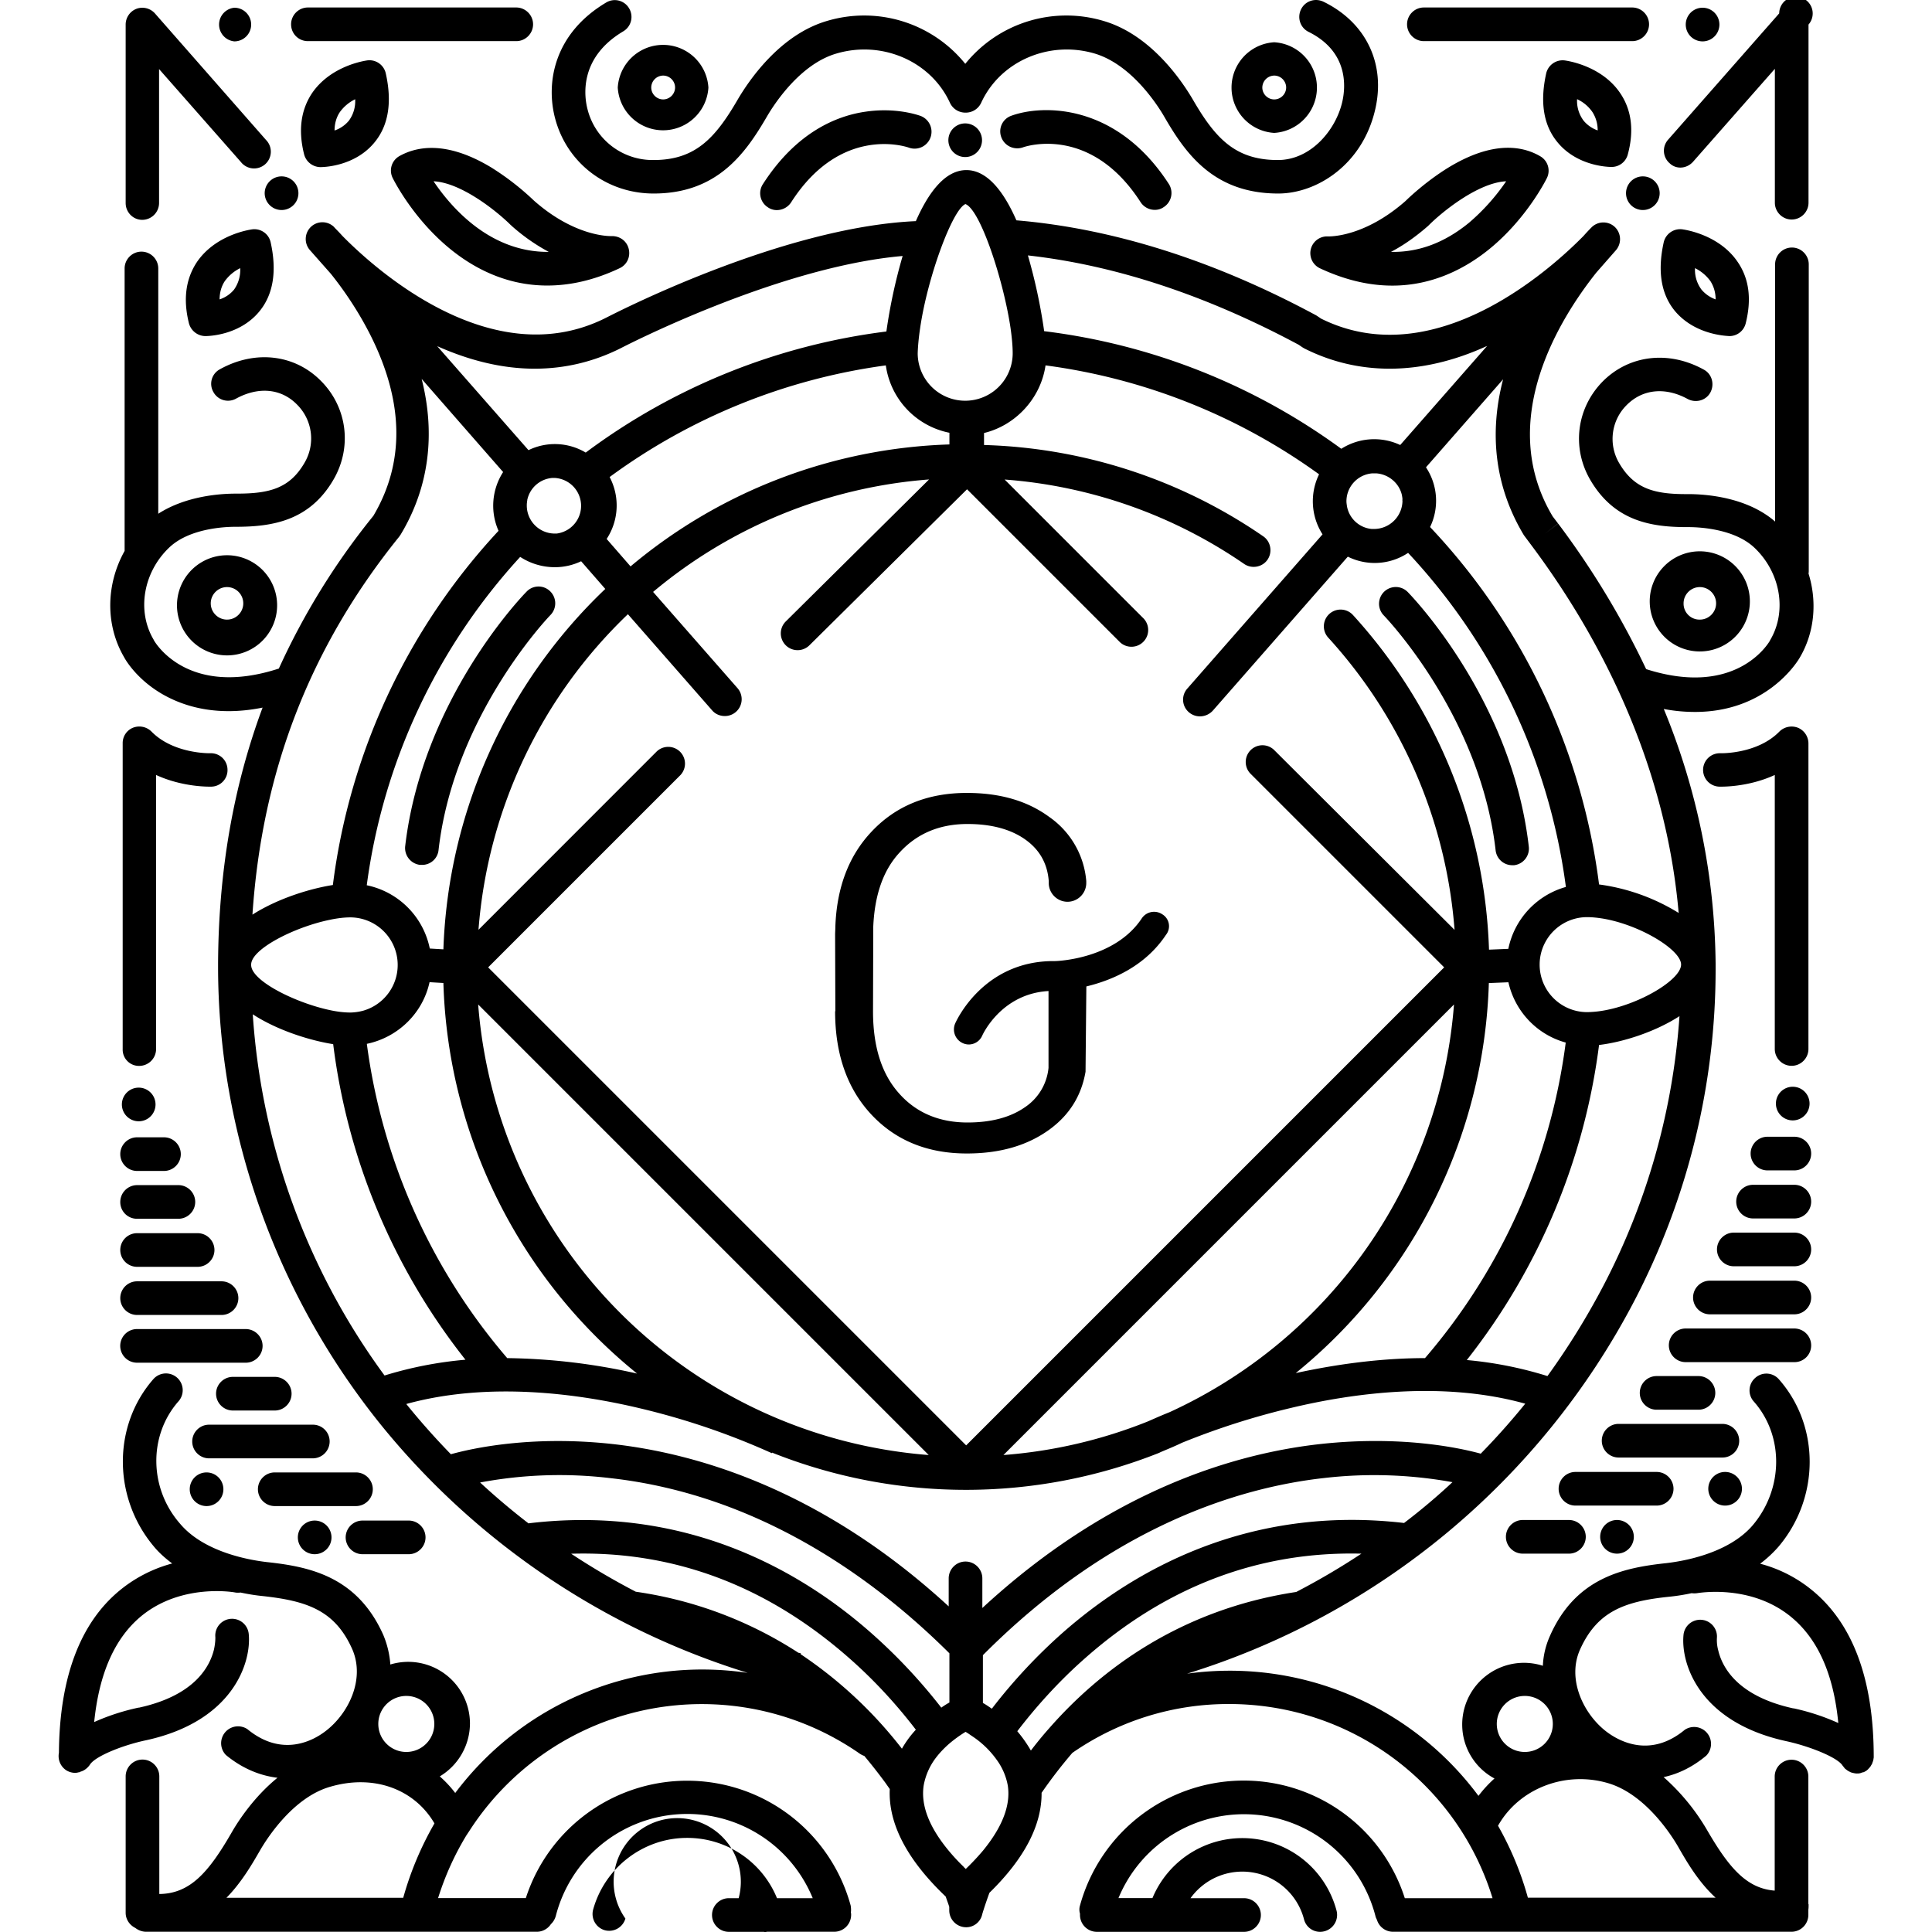 <svg xmlns="http://www.w3.org/2000/svg" width="24" height="24"><path d="M14.439 11.358a.184.184 0 0 0-.256.051c-.334.503-1.043.53-1.08.53h-.017c-.874 0-1.208.746-1.221.776a.187.187 0 0 0 .168.26c.071 0 .138-.04.169-.111.003-.007.233-.52.823-.553v.955a.665.665 0 0 1-.294.489c-.179.125-.418.189-.712.189-.351 0-.638-.121-.85-.361-.216-.24-.324-.58-.324-1.019l.003-1.053c.017-.388.121-.695.321-.914.216-.24.499-.361.85-.361.294 0 .533.064.712.189s.28.297.297.52v.024c0 .128.105.233.233.233s.233-.105.233-.233v-.024a1.077 1.077 0 0 0-.459-.796c-.273-.201-.613-.299-1.025-.299-.489 0-.884.162-1.184.482-.283.3-.432.695-.449 1.181 0 .034-.003.067-.003.101l.003.948h-.003c0 .536.152.965.452 1.285s.695.482 1.184.482c.412 0 .752-.098 1.026-.297.25-.182.398-.422.449-.719l.01-1.059c.307-.074.725-.243.989-.641a.172.172 0 0 0-.045-.255zM17.688.511h2.588c.115 0 .209-.094.209-.209s-.094-.209-.209-.209h-2.588c-.115 0-.209.094-.209.209s.094.209.209.209zm-13.863 0h2.588c.115 0 .209-.094.209-.209S6.527.093 6.413.093H3.825c-.115 0-.209.094-.209.209s.091.209.209.209zm16.583 1.68a.209.209 0 1 1 0 .418.209.209 0 0 1 0-.418zm-8.418-.658a.209.209 0 1 1 0 .418.209.209 0 0 1 0-.418zm-3.88.871h.01c.786 0 1.137-.493 1.404-.951.088-.152.412-.658.87-.789.567-.165 1.171.098 1.407.614a.211.211 0 0 0 .182.121h.023a.211.211 0 0 0 .182-.121c.236-.516.84-.779 1.407-.614.459.135.783.638.87.789.267.462.617.951 1.414.951.479 0 1.046-.358 1.204-1.043.132-.567-.111-1.08-.641-1.339-.105-.051-.229-.01-.28.094s-.01.229.094.28c.503.25.459.692.418.87-.081.351-.391.722-.8.722-.523 0-.773-.263-1.053-.746-.138-.236-.523-.81-1.113-.982a1.614 1.614 0 0 0-1.717.533A1.614 1.614 0 0 0 10.274.26c-.59.172-.975.746-1.113.982-.28.482-.53.746-1.043.746h-.007a.834.834 0 0 1-.81-.621c-.04-.145-.125-.641.442-.978a.208.208 0 0 0 .071-.287.206.206 0 0 0-.285-.07c-.651.388-.752 1.002-.631 1.447.149.55.638.921 1.212.925zM11.996 22.1H12zM3.498 2.191a.209.209 0 1 1 0 .418.21.21 0 0 1-.21-.209.21.21 0 0 1 .21-.209zM2.911.096a.209.209 0 1 1 0 .418.21.21 0 0 1 0-.418zm18.239 0a.209.209 0 1 1 0 .418.209.209 0 0 1 0-.418zM22.27 13.5a.209.209 0 1 1 0 .418.209.209 0 0 1 0-.418zm-.84 4.785a.209.209 0 1 1 0 .418.209.209 0 0 1 0-.418zm-1.343.597a.209.209 0 1 1 0 .418.209.209 0 0 1 0-.418zM7.674 1.088a.564.564 0 0 0 1.126 0 .564.564 0 0 0-1.126 0zm.564-.149c.081 0 .148.067.148.148s-.067.148-.148.148-.148-.067-.148-.148a.149.149 0 0 1 .148-.148zm7.591.712a.564.564 0 0 0 0-1.126.564.564 0 0 0 0 1.126zm0-.712c.081 0 .148.067.148.148s-.067.148-.148.148-.148-.067-.148-.148a.15.15 0 0 1 .148-.148zm-3.269.5c-.108.04-.162.159-.121.267s.159.162.267.125c.034-.013.843-.283 1.464.682a.21.21 0 0 0 .175.094.19.19 0 0 0 .111-.034.208.208 0 0 0 .064-.287c-.648-1.002-1.565-.992-1.96-.847zm-1.127 0c-.03-.01-.307-.108-.685-.051-.351.051-.854.25-1.272.901a.207.207 0 0 0 .064.287.193.193 0 0 0 .111.034.213.213 0 0 0 .175-.094c.617-.965 1.427-.695 1.464-.682a.21.21 0 0 0 .143-.395zm9.599.57L22.048.855v1.663c0 .115.094.209.209.209s.209-.094.209-.209V.305a.208.208 0 1 0-.364-.139l-1.38 1.569a.206.206 0 0 0 .02.294c.081.078.212.068.29-.02zm-19.265.722a.21.21 0 0 0 .209-.209V.858l1.016 1.154a.208.208 0 1 0 .313-.273L1.925.167a.21.21 0 0 0-.229-.058.21.21 0 0 0-.135.196v2.217c0 .114.091.209.206.209zm14.73.206a.208.208 0 0 0-.102.395c.331.155.631.216.901.216.516 0 .928-.226 1.215-.462.459-.378.695-.854.705-.874a.207.207 0 0 0-.081-.27c-.213-.125-.58-.202-1.14.138-.28.172-.496.378-.533.415-.513.452-.941.442-.965.442zm1.245-.132l.01-.01c.159-.159.607-.526.958-.543a2.608 2.608 0 0 1-.459.513c-.304.25-.628.371-.972.364.143-.074.301-.182.463-.324zM4.958 1.941a.206.206 0 0 0-.08.27c.01.02.246.496.705.874.287.236.695.462 1.215.462.273 0 .574-.061.901-.216.091-.044.135-.142.111-.24s-.112-.161-.213-.158c-.017 0-.449.013-.962-.439a3.313 3.313 0 0 0-.533-.414c-.56-.338-.931-.26-1.144-.139zm1.397.864c.159.142.317.246.462.324-.729.007-1.211-.55-1.431-.877.351.017.8.385.958.543.005.003.008.007.011.01zm16.161 16.954a1.693 1.693 0 0 0-.651-.334 1.49 1.49 0 0 0 .226-.209c.516-.607.52-1.501.007-2.082a.206.206 0 0 0-.294-.017.206.206 0 0 0-.017.294c.375.425.368 1.083-.013 1.535-.31.364-.901.452-1.076.472-.53.057-1.124.179-1.444.904a1.01 1.01 0 0 0-.088.371.767.767 0 0 0-1.002.729c0 .29.162.543.401.671a1.527 1.527 0 0 0-.199.216 3.846 3.846 0 0 0-3.62-1.518 9.41 9.41 0 0 0 5.55-4.619 8.91 8.91 0 0 0 1.016-4.153v-.027-.007-.01a8.504 8.504 0 0 0-.644-3.168c.138.027.27.037.388.037.874 0 1.258-.601 1.299-.671.189-.317.219-.702.111-1.049.003-.01.003-.024.003-.037V3.284c0-.115-.094-.209-.209-.209s-.209.094-.209.209v3.195c-.354-.307-.867-.341-1.08-.341-.412.003-.668-.061-.857-.385a.592.592 0 0 1 .091-.719c.199-.202.482-.229.759-.078.101.054.229.02.283-.081s.02-.229-.081-.283c-.439-.243-.931-.182-1.258.148-.324.331-.385.82-.155 1.218.3.516.756.59 1.204.59h.017c.135 0 .57.02.82.256.324.307.408.789.196 1.147 0 0-.003.003-.003.007-.017.03-.418.712-1.538.354a10.453 10.453 0 0 0-1.093-1.808l-.166.127.165-.128-.067-.088c-.719-1.204.111-2.487.543-3.03l.243-.277a.21.21 0 0 0-.02-.294.208.208 0 0 0-.283.01 2.573 2.573 0 0 0-.101.108c-.375.381-1.839 1.731-3.259 1.026l-.04-.027-.02-.013c-1.272-.685-2.527-1.08-3.725-1.181-.155-.354-.361-.624-.621-.624-.263 0-.469.273-.628.634-1.677.074-3.762 1.157-3.85 1.201-1.428.72-2.899-.637-3.274-1.018-.057-.064-.098-.101-.101-.108a.207.207 0 0 0-.283-.01.209.209 0 0 0-.02.294l.26.294c.151.188.343.461.505.788.405.82.412 1.565.024 2.22a8.798 8.798 0 0 0-1.174 1.897c-1.13.368-1.535-.321-1.552-.351 0-.003-.003-.003-.003-.007-.213-.358-.129-.84.195-1.147.25-.236.685-.256.82-.256h.003c.452 0 .918-.071 1.218-.59.23-.399.169-.892-.155-1.219-.327-.334-.82-.391-1.258-.148a.204.204 0 0 0-.081.283.206.206 0 0 0 .283.081c.28-.152.563-.125.759.078a.594.594 0 0 1 .091.718c-.185.321-.438.385-.843.385h-.013c-.186 0-.617.027-.962.25V3.335c0-.115-.094-.209-.209-.209s-.209.094-.209.209v3.509c-.23.411-.243.914-.007 1.319.023.044.168.287.492.469.186.104.452.202.807.202.128 0 .27-.013.422-.044-.364.978-.547 2.031-.553 3.178v.037c0 2.072.729 4.106 2.051 5.729a9.459 9.459 0 0 0 4.528 3.047 3.837 3.837 0 0 0-3.633 1.492 1.387 1.387 0 0 0-.192-.206.77.77 0 0 0 .375-.658.767.767 0 0 0-.989-.732 1.154 1.154 0 0 0-.088-.368c-.324-.725-.914-.847-1.444-.904-.175-.02-.766-.108-1.076-.472-.391-.442-.398-1.1-.024-1.525a.208.208 0 0 0-.311-.277c-.509.58-.506 1.474.007 2.082.067.081.145.148.226.209a1.729 1.729 0 0 0-.651.334c-.496.408-.749 1.09-.756 2.018a.211.211 0 0 0 .094.219c.034.02.071.03.108.03.013 0 .03-.003.044-.007h.003c.007 0 .01-.003.017-.007.01-.003.024-.007.034-.013.003 0 .003-.003.007-.003a.233.233 0 0 0 .084-.081c.081-.105.415-.236.692-.294 1.083-.236 1.309-.968 1.275-1.319a.208.208 0 1 0-.415.037c0 .003.003.064-.017.155-.051.209-.236.57-.931.722H1.72a2.75 2.75 0 0 0-.55.179c.061-.601.253-1.039.58-1.312.503-.418 1.167-.3 1.174-.297a.228.228 0 0 0 .064 0c.111.024.206.037.277.044.557.061.897.182 1.11.658.165.375-.047.806-.334 1.022-.145.111-.533.331-.968-.027a.21.21 0 0 0-.267.321c.196.162.415.256.641.283-.29.236-.486.533-.574.688-.283.489-.513.752-.894.756v-1.461c0-.115-.094-.209-.209-.209s-.209.094-.209.209v1.694c0 .084.051.155.121.189a.22.22 0 0 0 .128.047h4.858a.21.21 0 0 0 .175-.094.222.222 0 0 0 .061-.101 1.685 1.685 0 0 1 3.192-.222h-.444a1.203 1.203 0 0 0-1.117-.749c-.543 0-1.022.368-1.167.891a.21.21 0 0 0 .145.256.21.21 0 0 0 .256-.145.79.79 0 1 1 1.407-.253h-.122c-.115 0-.209.094-.209.209s.094.209.209.209h.422c.007-.001.017.002.024.002.01 0 .02 0 .027-.003h.837a.21.21 0 0 0 .209-.209c0-.01 0-.02-.003-.03a.293.293 0 0 0-.003-.088 2.106 2.106 0 0 0-4.035-.091h-1.09c.088-.28.206-.54.354-.783.01-.013.017-.027.027-.04a3.434 3.434 0 0 1 4.862-.968c.017.01.034.02.051.024.088.105.175.216.26.331l.057.081c-.02.428.213.877.695 1.336.017.051.034.094.044.128v.044a.21.21 0 0 0 .209.209.203.203 0 0 0 .199-.155c0-.003.03-.105.091-.273.435-.425.651-.84.648-1.242a5.987 5.987 0 0 1 .382-.496 3.395 3.395 0 0 1 1.947-.607c1.512 0 2.834.985 3.273 2.412h-1.09a2.1 2.1 0 0 0-2.004-1.461 2.11 2.11 0 0 0-2.031 1.552.174.174 0 0 0 0 .101v.017a.21.21 0 0 0 .209.209h1.829c.115 0 .209-.094.209-.209s-.094-.209-.209-.209h-.665a.792.792 0 0 1 1.41.263.206.206 0 0 0 .253.148.21.21 0 0 0 .152-.253 1.21 1.21 0 0 0-2.288-.159h-.422a1.687 1.687 0 0 1 3.192.222c.003.017.013.034.02.051a.208.208 0 0 0 .199.145h4.95a.21.21 0 0 0 .209-.209v-.013-.053c.003-.02.003-.04.003-.061 0-.003 0-.007-.003-.01v-1.582c0-.115-.094-.209-.209-.209s-.209.094-.209.209v1.417c-.351-.027-.57-.287-.84-.752a2.674 2.674 0 0 0-.54-.658c.186-.04.364-.128.53-.267a.21.21 0 0 0-.267-.321c-.432.358-.82.138-.968.027-.287-.216-.499-.651-.334-1.022.213-.476.553-.601 1.11-.658a2.5 2.5 0 0 0 .277-.044.25.25 0 0 0 .067 0c.007 0 .665-.121 1.171.297.331.273.526.712.584 1.316a2.767 2.767 0 0 0-.553-.182h-.007c-.692-.152-.881-.509-.931-.719a.49.49 0 0 1-.017-.155.208.208 0 1 0-.415-.037c-.034.354.192 1.083 1.279 1.319.28.061.634.199.698.304 0 0 0 .003.003.003.01.013.02.027.03.037.003.003.007.003.01.007.01.007.02.017.03.02.003.003.01.007.013.007.01.007.02.01.03.013l.013.003c.013.003.03.007.047.007.013 0 .024 0 .037-.003.003 0 .007 0 .01-.003.01-.003.02-.007.034-.01h.003c.01-.003.017-.01.027-.013l.003-.003c.007-.003.013-.01.017-.013s.01-.007.013-.013l.013-.013c.003-.007.01-.01.013-.017l.01-.017.01-.017c.003-.007.003-.013.007-.02.003-.007.003-.013.007-.02 0-.007.003-.013.003-.017 0-.007.003-.013.003-.024v-.008c-.001-.954-.257-1.646-.76-2.061zM5.009 23.575H2.813c.186-.189.317-.415.418-.59.088-.152.412-.658.87-.789.54-.159 1.046.027 1.296.455a3.996 3.996 0 0 0-.388.924zm.057-1.812a.348.348 0 1 1 0-.695.348.348 0 0 1 0 .695zm12.369-2.635l.03.037zm.007-.209c-1.97-.229-3.394.617-4.244 1.366a6.78 6.78 0 0 0-.877.941c-.04-.027-.078-.054-.111-.071v-.594c1.596-1.603 3.182-2.082 4.234-2.2a5.435 5.435 0 0 1 1.599.051 7.82 7.82 0 0 1-.601.507zm2.473-2.942a9.212 9.212 0 0 1-.692 1.117 4.793 4.793 0 0 0-1.002-.199 7.946 7.946 0 0 0 1.643-3.914c.29-.034.692-.159.999-.358a8.481 8.481 0 0 1-.948 3.354zm-1.42-3.765l.243-.01c.081.361.354.651.712.749a7.484 7.484 0 0 1-1.748 3.92c-.462 0-.999.054-1.606.186a6.49 6.49 0 0 0 2.399-4.845zm-3.965 5.33c-.135.054-.229.098-.277.118a6.053 6.053 0 0 1-1.788.415l5.597-5.597a6.082 6.082 0 0 1-3.532 5.064zm6.353-5.556c-.007.189-.523.496-.978.57a1.24 1.24 0 0 1-.189.017.59.59 0 0 1 0-1.18c.061 0 .125.007.189.017.455.074.968.381.978.567v.009zM18.93 6.648l.088.118c.766 1.022 1.663 2.605 1.835 4.575a2.511 2.511 0 0 0-.989-.354 7.914 7.914 0 0 0-2.099-4.44.751.751 0 0 0-.051-.742l.958-1.093c-.181.694-.093 1.352.258 1.936zm-2.797-2.365l.044.03.023.014c.334.169.692.253 1.063.253.391 0 .8-.094 1.211-.283l-1.08 1.231a.761.761 0 0 0-.732.047 7.88 7.88 0 0 0-3.691-1.461 6.829 6.829 0 0 0-.202-.941c1.083.121 2.213.493 3.364 1.11zm1.289 1.94a.354.354 0 0 1-.348.348h-.034a.344.344 0 0 1-.307-.28c-.003-.02-.007-.044-.007-.064a.348.348 0 0 1 .324-.347h.044c.155.01.287.121.321.27.003.02.007.037.007.057-.004.002 0 .009 0 .016zm-4.434-1.684a7.466 7.466 0 0 1 3.398 1.353.762.762 0 0 0 .043.746l-1.68 1.916a.206.206 0 0 0 .02.294.21.21 0 0 0 .138.051.218.218 0 0 0 .159-.071l1.677-1.913a.75.75 0 0 0 .749-.047 7.502 7.502 0 0 1 1.96 4.15 1.007 1.007 0 0 0-.715.769l-.24.01a6.486 6.486 0 0 0-1.69-4.157.208.208 0 0 0-.307.281 6.07 6.07 0 0 1 1.569 3.63l-2.244-2.237a.208.208 0 0 0-.294.294l2.409 2.409-5.938 5.938-5.938-5.938 2.389-2.389a.208.208 0 0 0-.294-.294L5.944 11.55A6.064 6.064 0 0 1 7.8 7.63l1.046 1.194c.04.047.098.071.159.071a.209.209 0 0 0 .158-.345l-1.05-1.197a6.05 6.05 0 0 1 3.428-1.397L9.76 7.721a.208.208 0 1 0 .296.294l1.957-1.937 1.9 1.9a.208.208 0 0 0 .294-.294L12.48 5.957a6.038 6.038 0 0 1 2.976 1.049c.094.064.226.04.29-.054s.04-.226-.054-.29a6.436 6.436 0 0 0-3.468-1.134v-.149c.39-.094.704-.428.764-.84zM6.892 7.046a.755.755 0 0 0 .327-.074l.3.344a6.487 6.487 0 0 0-2.011 4.477l-.169-.01a1.007 1.007 0 0 0-.783-.786 7.494 7.494 0 0 1 1.906-4.079.787.787 0 0 0 .43.128zm-.348-.762c0-.017 0-.03.003-.047 0-.01.003-.017.003-.027a.345.345 0 0 1 .314-.273h.024a.347.347 0 0 1 .026.691h-.027a.348.348 0 0 1-.343-.344zm-1.208 5.917l.172.01a6.487 6.487 0 0 0 2.406 4.852 7.7 7.7 0 0 0-1.613-.192 7.502 7.502 0 0 1-1.744-3.904c.388-.081.695-.381.779-.766zm.604.277l5.597 5.597a6.088 6.088 0 0 1-5.597-5.597zm5.49-8.401c.091-.631.401-1.474.563-1.542.186.071.472.945.56 1.538.017.119.027.227.027.315a.59.59 0 0 1-1.18 0c.003-.092.013-.196.03-.311zm.364 1.299v.145a6.472 6.472 0 0 0-3.961 1.515l-.297-.341a.757.757 0 0 0 .037-.769 7.493 7.493 0 0 1 3.431-1.387.994.994 0 0 0 .79.837zM6.642 4.58c.371 0 .729-.084 1.066-.253.02-.01 1.947-1.012 3.505-1.147a6.653 6.653 0 0 0-.202.938 7.885 7.885 0 0 0-3.735 1.504.749.749 0 0 0-.711-.03L5.431 4.3c.415.185.82.28 1.211.28zM4.958 6.668l.017-.024c.351-.58.439-1.242.263-1.937L6.25 5.864a.77.77 0 0 0-.057.73 7.912 7.912 0 0 0-2.058 4.4c-.3.047-.698.175-.999.368.119-1.782.716-3.324 1.822-4.694zM3.12 11.979c.007-.196.55-.466.978-.553.094-.02.182-.03.256-.03a.591.591 0 0 1 .162 1.158.653.653 0 0 1-.162.024c-.078 0-.165-.01-.256-.03-.428-.091-.972-.361-.978-.557v-.012zm.02.621c.3.196.702.324.999.371a7.892 7.892 0 0 0 1.643 3.92 4.805 4.805 0 0 0-1.005.196A8.533 8.533 0 0 1 3.14 12.6zm1.937 4.878l-.03-.037c1.016-.28 2.126-.132 2.905.054a9.06 9.06 0 0 1 1.636.557l.003-.007a6.5 6.5 0 0 0 4.808.003l.02-.01c.088-.037.179-.074.263-.115a9.288 9.288 0 0 1 1.35-.432c.786-.189 1.9-.337 2.915-.054a8.788 8.788 0 0 1-.553.621c-.283-.078-1.005-.226-1.98-.121-1.059.115-2.618.567-4.211 2.038v-.368c0-.115-.094-.209-.209-.209s-.209.094-.209.209v.348c-1.582-1.454-3.134-1.903-4.187-2.018-.999-.108-1.731.054-1.997.128a9.096 9.096 0 0 1-.524-.587zm.887.938a5.327 5.327 0 0 1 1.619-.054c1.873.209 3.31 1.279 4.211 2.176v.611a1.01 1.01 0 0 0-.101.064 6.818 6.818 0 0 0-.867-.924c-.85-.752-2.281-1.603-4.258-1.366v.003a8.7 8.7 0 0 1-.604-.51zm5.24 3.307a5.364 5.364 0 0 0-1.258-1.174l.003-.01c-.01-.003-.02-.007-.03-.007a5.003 5.003 0 0 0-2.021-.759 8.918 8.918 0 0 1-.803-.472c1.272-.037 2.426.395 3.445 1.289.351.307.628.624.837.897a1.26 1.26 0 0 0-.173.236zm1.008 1.265a3.017 3.017 0 0 1-.212.226l-.006.006v-.007c-.007-.007-.017-.013-.024-.024a2.416 2.416 0 0 1-.179-.192c-.246-.294-.354-.567-.317-.816a.804.804 0 0 1 .151-.344c.051-.067.108-.125.165-.175a1.616 1.616 0 0 1 .199-.145s.003 0 .003-.003h.003c.024.013.047.03.078.051a1.159 1.159 0 0 1 .307.294.776.776 0 0 1 .139.321c.038.244-.067.514-.307.808zm.824-1.522a4.616 4.616 0 0 0-.23.28 1.601 1.601 0 0 0-.169-.24c.209-.273.493-.601.85-.914 1.012-.891 2.163-1.323 3.425-1.292a8.933 8.933 0 0 1-.81.476c-1.444.219-2.432.968-3.066 1.69zm5.887-.398a.348.348 0 1 1 0 .695.348.348 0 0 1 0-.695zm1.053 1.083c.459.135.783.638.87.789.108.189.253.439.466.634H18.98a3.92 3.92 0 0 0-.371-.894c.257-.458.83-.687 1.367-.529zM2.199 7.495a.622.622 0 1 0 1.243-.001.622.622 0 0 0-1.243.001zm.823 0c0 .111-.091.202-.202.202s-.202-.091-.202-.202.091-.202.202-.202a.202.202 0 0 1 .202.202zm18.715 0a.622.622 0 1 0-1.243.001.622.622 0 0 0 1.243-.001zm-.823 0c0-.111.091-.202.202-.202s.202.091.202.202-.091.202-.202.202a.198.198 0 0 1-.202-.202zm1.42 1.545a.216.216 0 0 0-.229.047c-.273.28-.722.27-.729.27h-.007a.207.207 0 1 0-.01.415c.02 0 .351.01.688-.145v3.404c0 .115.094.209.209.209s.209-.094.209-.209V9.232a.212.212 0 0 0-.131-.192zM1.73 13.241a.21.21 0 0 0 .209-.209V9.627c.337.155.668.145.688.145a.205.205 0 0 0 .199-.216.206.206 0 0 0-.216-.199c-.003 0-.455.01-.729-.27a.214.214 0 0 0-.229-.047.205.205 0 0 0-.128.192v3.802a.202.202 0 0 0 .206.207zm20.769 3.471a.21.21 0 0 0-.209-.209h-1.35c-.115 0-.209.094-.209.209s.094.209.209.209h1.35a.207.207 0 0 0 .209-.209zm-1.4.8c.115 0 .209-.094.209-.209s-.094-.209-.209-.209h-.52c-.115 0-.209.094-.209.209s.094.209.209.209zm.506.385a.21.21 0 0 0-.209-.209h-1.289c-.115 0-.209.094-.209.209s.094.209.209.209h1.289a.208.208 0 0 0 .209-.209zm-.816.597a.21.21 0 0 0-.209-.209h-1.009c-.115 0-.209.094-.209.209s.094.209.209.209h1.009a.21.21 0 0 0 .209-.209zm-1.873.388c-.115 0-.209.094-.209.209s.094.209.209.209h.574c.115 0 .209-.094.209-.209s-.094-.209-.209-.209zm3.374-3.57h-.752c-.115 0-.209.094-.209.209s.094.209.209.209h.752c.115 0 .209-.094.209-.209s-.094-.209-.209-.209zm0 .597h-1.049c-.115 0-.209.094-.209.209s.094.209.209.209h1.049c.115 0 .209-.094.209-.209s-.094-.209-.209-.209zm0-1.788h-.334c-.115 0-.209.094-.209.209s.094.209.209.209h.334c.115 0 .209-.094.209-.209s-.094-.209-.209-.209zm0 .597h-.513c-.115 0-.209.094-.209.209s.094.209.209.209h.513c.115 0 .209-.094.209-.209s-.094-.209-.209-.209zM1.723 13.511a.209.209 0 1 1 0 .418.209.209 0 0 1 0-.418zm.843 4.78a.209.209 0 1 1 0 .418.209.209 0 0 1 0-.418zm1.343.598a.209.209 0 1 1 0 .418.209.209 0 0 1 0-.418zm-2.206-1.961h1.35c.115 0 .209-.094.209-.209s-.095-.209-.21-.209h-1.35a.208.208 0 1 0 .001.418zm1.71.176h-.52c-.115 0-.209.094-.209.209s.094.209.209.209h.52c.115 0 .209-.094.209-.209s-.094-.209-.209-.209zm.473.594H2.597c-.115 0-.209.094-.209.209s.094.209.209.209h1.289a.21.21 0 0 0 .209-.209.208.208 0 0 0-.209-.209zm.536.593H3.413c-.115 0-.209.094-.209.209s.094.209.209.209h1.009c.115 0 .209-.094.209-.209s-.094-.209-.209-.209zm-.128.807a.21.21 0 0 0 .209.209h.574c.115 0 .209-.094.209-.209s-.094-.209-.209-.209h-.574a.21.21 0 0 0-.209.209zm-2.591-3.361h.752c.115 0 .209-.094.209-.209s-.094-.209-.209-.209h-.752a.209.209 0 1 0 0 .418zm0 .598h1.049c.115 0 .209-.094.209-.209s-.094-.209-.209-.209H1.703c-.115 0-.209.094-.209.209s.094.209.209.209zm0-1.789h.334c.115 0 .209-.094.209-.209s-.094-.209-.209-.209h-.334c-.115 0-.209.094-.209.209s.094.209.209.209zm0 .594h.513c.115 0 .209-.094.209-.209s-.094-.209-.209-.209h-.513a.21.21 0 0 0-.209.209.207.207 0 0 0 .209.209zm10.293 8.077c.003-.003 0-.003 0-.007zm9.488-19.042c.003 0 .003 0 0 0a.208.208 0 0 0 .202-.159c.074-.297.044-.55-.098-.759-.226-.337-.641-.401-.688-.408a.21.21 0 0 0-.233.162c-.078.354-.034.638.135.847.25.303.641.314.682.317zm-.236-.682c.04.064.064.138.064.226a.408.408 0 0 1-.175-.121.41.41 0 0 1-.081-.267.521.521 0 0 1 .192.162zm-1.12-2.334c-.226-.337-.641-.401-.688-.408a.21.21 0 0 0-.233.162c-.078.354-.034.638.135.847.243.304.634.314.678.314a.208.208 0 0 0 .202-.159c.078-.291.047-.547-.094-.756zm-.456.34a.41.41 0 0 1-.081-.267.465.465 0 0 1 .192.162c.04.064.064.138.064.226a.397.397 0 0 1-.175-.121zM3.133 2.849c-.047.007-.459.071-.688.408-.138.209-.172.462-.098.759a.214.214 0 0 0 .203.159c.044 0 .435-.01.678-.314.168-.209.212-.496.135-.847a.207.207 0 0 0-.23-.165zm-.226.749a.387.387 0 0 1-.179.121c0-.088.024-.165.064-.226a.521.521 0 0 1 .192-.162.422.422 0 0 1-.077.267zM4.564.75c-.047.007-.459.071-.689.409-.138.209-.172.462-.097.759a.212.212 0 0 0 .202.158c.044 0 .435-.01.678-.314.169-.209.213-.496.135-.847A.208.208 0 0 0 4.564.75zm-.23.749a.394.394 0 0 1-.178.122c0-.088.024-.165.064-.226a.506.506 0 0 1 .192-.162.409.409 0 0 1-.078.266zm14.245 9.063a.208.208 0 0 0 .206.186h.024a.208.208 0 0 0 .182-.233c-.209-1.822-1.454-3.111-1.508-3.165a.208.208 0 0 0-.297.291c.013.012 1.201 1.244 1.393 2.921zm-13.361.182h.024a.205.205 0 0 0 .206-.186c.192-1.676 1.38-2.908 1.39-2.918a.208.208 0 0 0-.003-.294.205.205 0 0 0-.294.004c-.054.054-1.296 1.343-1.508 3.165a.211.211 0 0 0 .185.229z"/></svg>